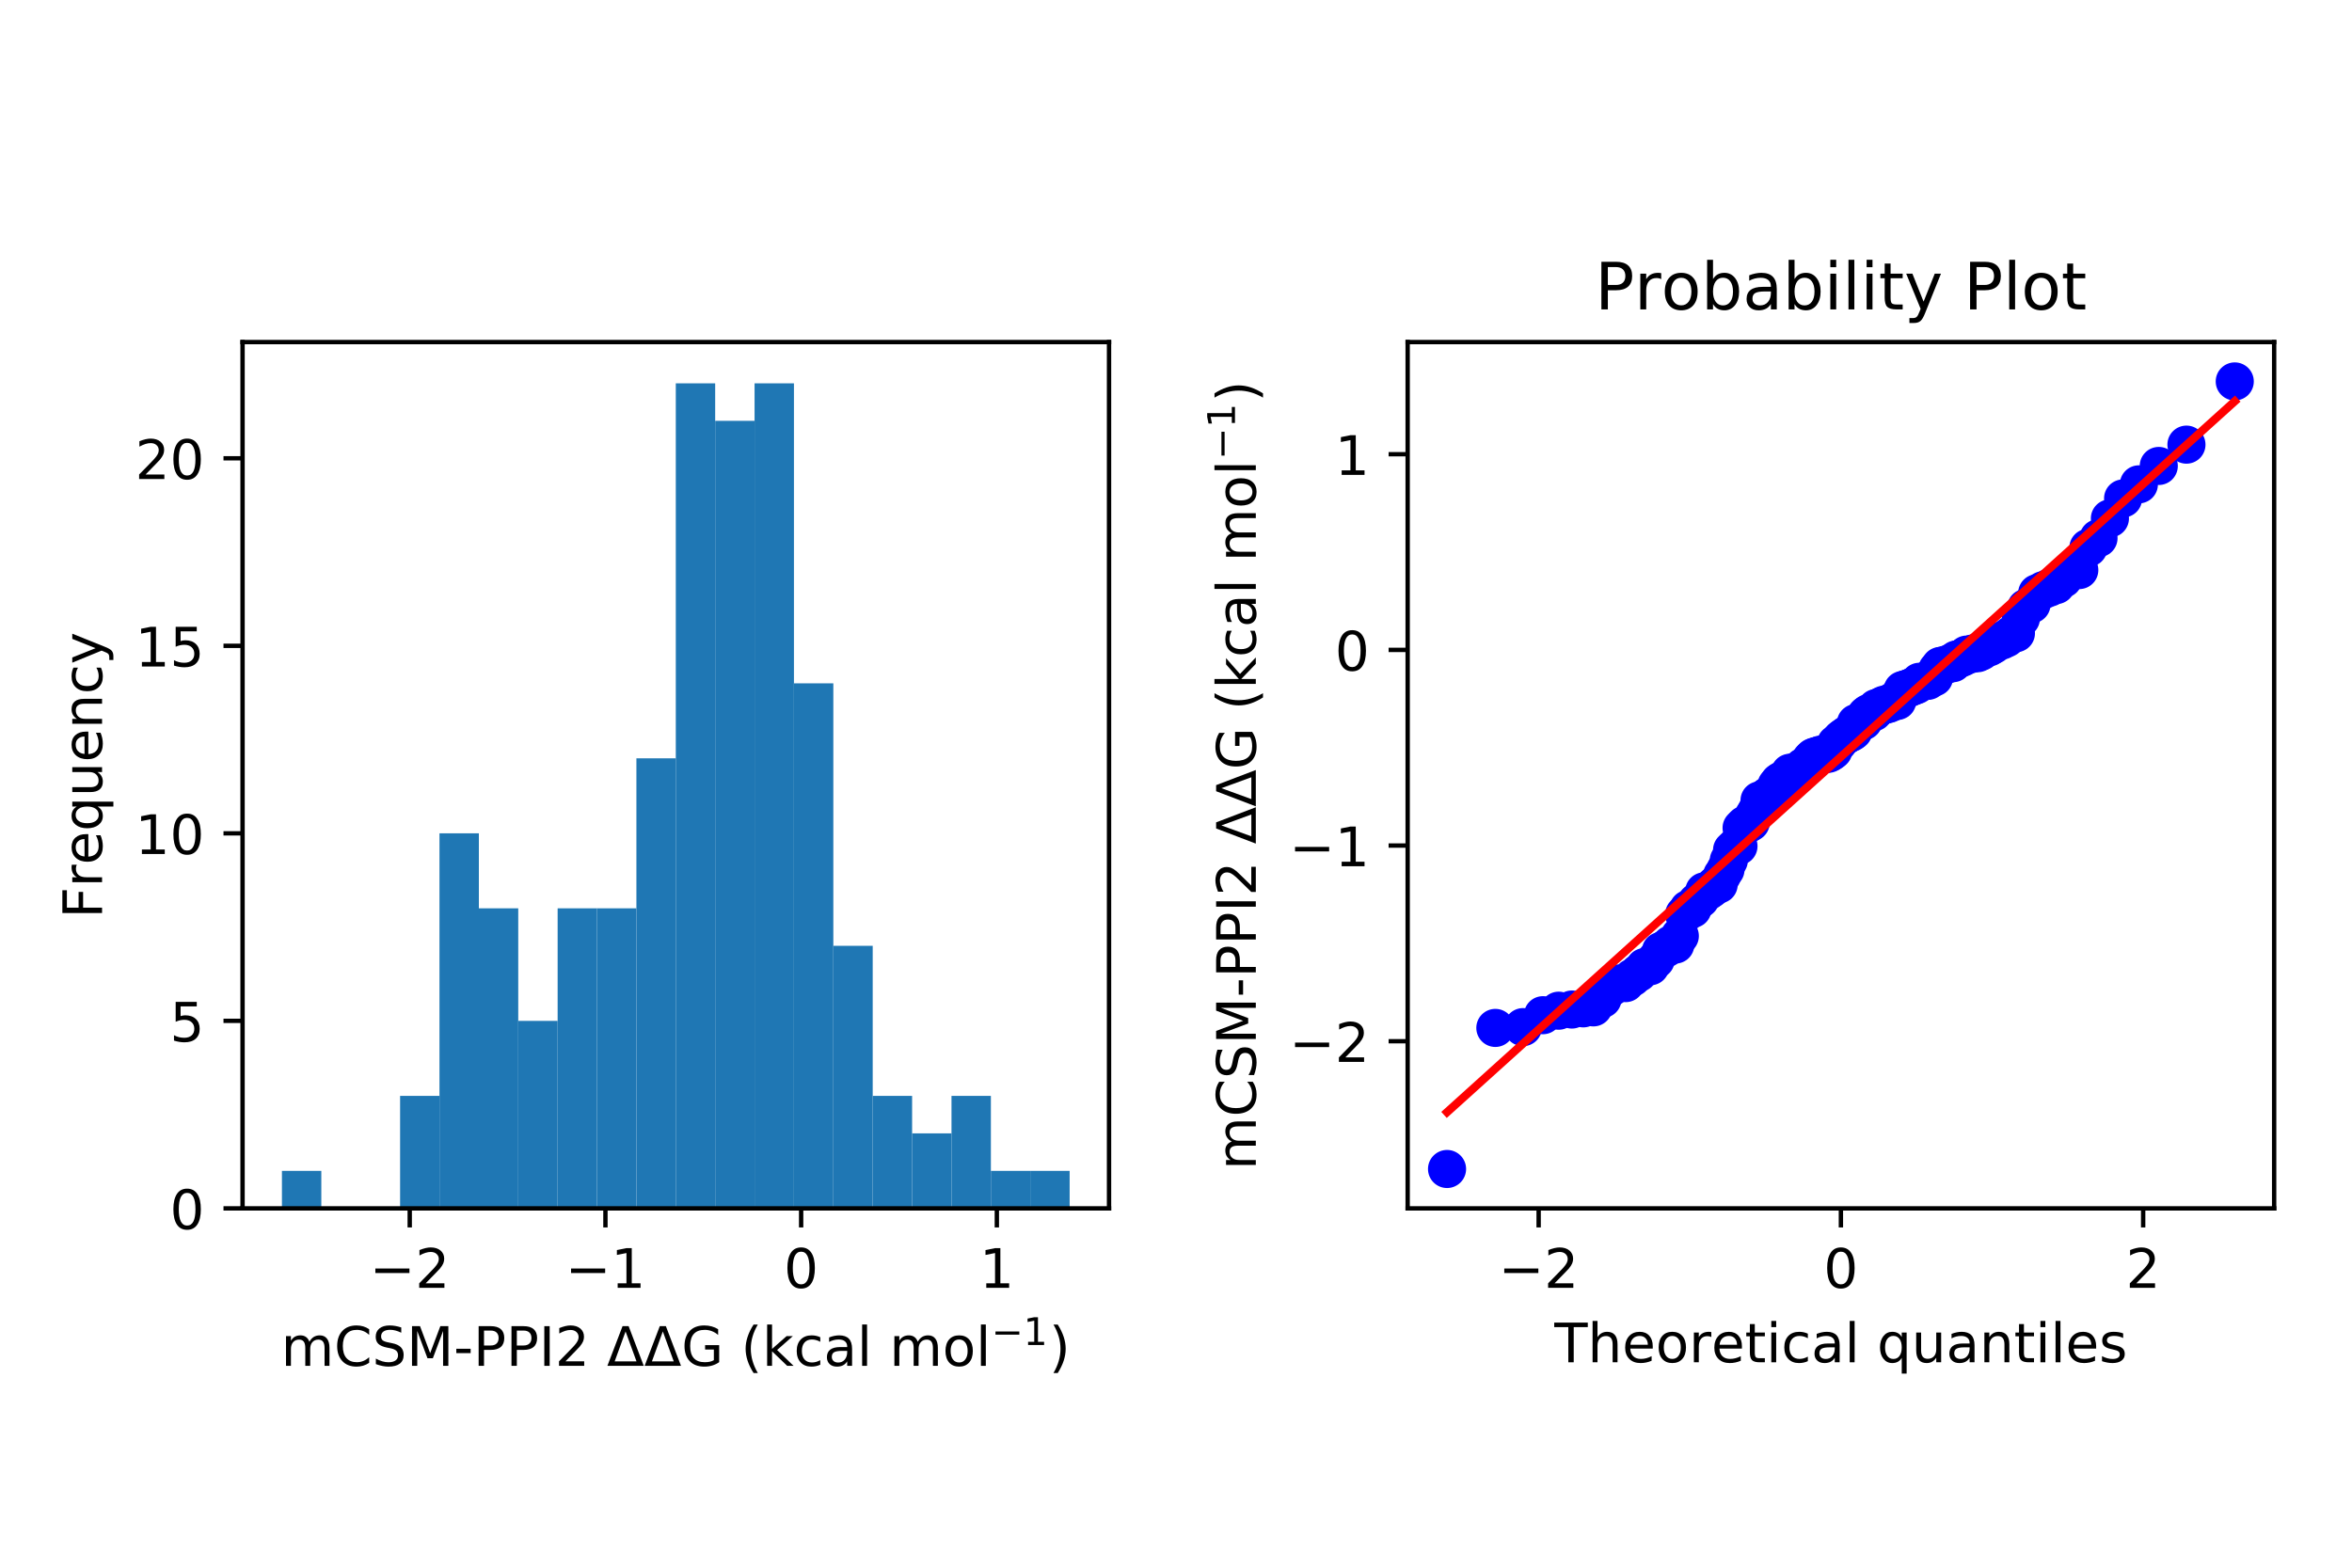 <?xml version="1.0" encoding="utf-8" standalone="no"?>
<!DOCTYPE svg PUBLIC "-//W3C//DTD SVG 1.1//EN"
  "http://www.w3.org/Graphics/SVG/1.1/DTD/svg11.dtd">
<!-- Created with matplotlib (http://matplotlib.org/) -->
<svg height="288pt" version="1.1" viewBox="0 0 432 288" width="432pt" xmlns="http://www.w3.org/2000/svg" xmlns:xlink="http://www.w3.org/1999/xlink">
 <defs>
  <style type="text/css">
*{stroke-linecap:butt;stroke-linejoin:round;}
  </style>
 </defs>
 <g id="figure_1">
  <g id="patch_1">
   <path d="M 0 288 
L 432 288 
L 432 0 
L 0 0 
z
" style="fill:#ffffff;"/>
  </g>
  <g id="axes_1">
   <g id="patch_2">
    <path d="M 44.55 221.99 
L 203.7 221.99 
L 203.7 62.84 
L 44.55 62.84 
z
" style="fill:#ffffff;"/>
   </g>
   <g id="patch_3">
    <path clip-path="url(#pdface80b10)" d="M 51.784 221.99 
L 59.018 221.99 
L 59.018 215.1 
L 51.784 215.1 
z
" style="fill:#1f77b4;"/>
   </g>
   <g id="patch_4">
    <path clip-path="url(#pdface80b10)" d="M 59.018 221.99 
L 66.252 221.99 
L 66.252 221.99 
L 59.018 221.99 
z
" style="fill:#1f77b4;"/>
   </g>
   <g id="patch_5">
    <path clip-path="url(#pdface80b10)" d="M 66.252 221.99 
L 73.486 221.99 
L 73.486 221.99 
L 66.252 221.99 
z
" style="fill:#1f77b4;"/>
   </g>
   <g id="patch_6">
    <path clip-path="url(#pdface80b10)" d="M 73.486 221.99 
L 80.72 221.99 
L 80.72 201.321 
L 73.486 201.321 
z
" style="fill:#1f77b4;"/>
   </g>
   <g id="patch_7">
    <path clip-path="url(#pdface80b10)" d="M 80.72 221.99 
L 87.955 221.99 
L 87.955 153.093 
L 80.72 153.093 
z
" style="fill:#1f77b4;"/>
   </g>
   <g id="patch_8">
    <path clip-path="url(#pdface80b10)" d="M 87.955 221.99 
L 95.189 221.99 
L 95.189 166.873 
L 87.955 166.873 
z
" style="fill:#1f77b4;"/>
   </g>
   <g id="patch_9">
    <path clip-path="url(#pdface80b10)" d="M 95.189 221.99 
L 102.423 221.99 
L 102.423 187.541 
L 95.189 187.541 
z
" style="fill:#1f77b4;"/>
   </g>
   <g id="patch_10">
    <path clip-path="url(#pdface80b10)" d="M 102.423 221.99 
L 109.657 221.99 
L 109.657 166.873 
L 102.423 166.873 
z
" style="fill:#1f77b4;"/>
   </g>
   <g id="patch_11">
    <path clip-path="url(#pdface80b10)" d="M 109.657 221.99 
L 116.891 221.99 
L 116.891 166.873 
L 109.657 166.873 
z
" style="fill:#1f77b4;"/>
   </g>
   <g id="patch_12">
    <path clip-path="url(#pdface80b10)" d="M 116.891 221.99 
L 124.125 221.99 
L 124.125 139.314 
L 116.891 139.314 
z
" style="fill:#1f77b4;"/>
   </g>
   <g id="patch_13">
    <path clip-path="url(#pdface80b10)" d="M 124.125 221.99 
L 131.359 221.99 
L 131.359 70.418 
L 124.125 70.418 
z
" style="fill:#1f77b4;"/>
   </g>
   <g id="patch_14">
    <path clip-path="url(#pdface80b10)" d="M 131.359 221.99 
L 138.593 221.99 
L 138.593 77.308 
L 131.359 77.308 
z
" style="fill:#1f77b4;"/>
   </g>
   <g id="patch_15">
    <path clip-path="url(#pdface80b10)" d="M 138.593 221.99 
L 145.827 221.99 
L 145.827 70.418 
L 138.593 70.418 
z
" style="fill:#1f77b4;"/>
   </g>
   <g id="patch_16">
    <path clip-path="url(#pdface80b10)" d="M 145.827 221.99 
L 153.061 221.99 
L 153.061 125.535 
L 145.827 125.535 
z
" style="fill:#1f77b4;"/>
   </g>
   <g id="patch_17">
    <path clip-path="url(#pdface80b10)" d="M 153.061 221.99 
L 160.295 221.99 
L 160.295 173.762 
L 153.061 173.762 
z
" style="fill:#1f77b4;"/>
   </g>
   <g id="patch_18">
    <path clip-path="url(#pdface80b10)" d="M 160.295 221.99 
L 167.53 221.99 
L 167.53 201.321 
L 160.295 201.321 
z
" style="fill:#1f77b4;"/>
   </g>
   <g id="patch_19">
    <path clip-path="url(#pdface80b10)" d="M 167.53 221.99 
L 174.764 221.99 
L 174.764 208.21 
L 167.53 208.21 
z
" style="fill:#1f77b4;"/>
   </g>
   <g id="patch_20">
    <path clip-path="url(#pdface80b10)" d="M 174.764 221.99 
L 181.998 221.99 
L 181.998 201.321 
L 174.764 201.321 
z
" style="fill:#1f77b4;"/>
   </g>
   <g id="patch_21">
    <path clip-path="url(#pdface80b10)" d="M 181.998 221.99 
L 189.232 221.99 
L 189.232 215.1 
L 181.998 215.1 
z
" style="fill:#1f77b4;"/>
   </g>
   <g id="patch_22">
    <path clip-path="url(#pdface80b10)" d="M 189.232 221.99 
L 196.466 221.99 
L 196.466 215.1 
L 189.232 215.1 
z
" style="fill:#1f77b4;"/>
   </g>
   <g id="matplotlib.axis_1">
    <g id="xtick_1">
     <g id="line2d_1">
      <defs>
       <path d="M 0 0 
L 0 3.5 
" id="m6493f18604" style="stroke:#000000;stroke-width:0.8;"/>
      </defs>
      <g>
       <use style="stroke:#000000;stroke-width:0.8;" x="75.257" xlink:href="#m6493f18604" y="221.99"/>
      </g>
     </g>
     <g id="text_1">
      <!-- −2 -->
      <defs>
       <path d="M 10.594 35.5 
L 73.188 35.5 
L 73.188 27.203 
L 10.594 27.203 
z
" id="DejaVuSans-2212"/>
       <path d="M 19.188 8.297 
L 53.609 8.297 
L 53.609 0 
L 7.328 0 
L 7.328 8.297 
Q 12.938 14.109 22.625 23.891 
Q 32.328 33.688 34.812 36.531 
Q 39.547 41.844 41.422 45.531 
Q 43.312 49.219 43.312 52.781 
Q 43.312 58.594 39.234 62.25 
Q 35.156 65.922 28.609 65.922 
Q 23.969 65.922 18.812 64.312 
Q 13.672 62.703 7.812 59.422 
L 7.812 69.391 
Q 13.766 71.781 18.938 73 
Q 24.125 74.219 28.422 74.219 
Q 39.75 74.219 46.484 68.547 
Q 53.219 62.891 53.219 53.422 
Q 53.219 48.922 51.531 44.891 
Q 49.859 40.875 45.406 35.406 
Q 44.188 33.984 37.641 27.219 
Q 31.109 20.453 19.188 8.297 
z
" id="DejaVuSans-32"/>
      </defs>
      <g transform="translate(67.886 236.588)scale(0.1 -0.1)">
       <use xlink:href="#DejaVuSans-2212"/>
       <use x="83.789" xlink:href="#DejaVuSans-32"/>
      </g>
     </g>
    </g>
    <g id="xtick_2">
     <g id="line2d_2">
      <g>
       <use style="stroke:#000000;stroke-width:0.8;" x="111.202" xlink:href="#m6493f18604" y="221.99"/>
      </g>
     </g>
     <g id="text_2">
      <!-- −1 -->
      <defs>
       <path d="M 12.406 8.297 
L 28.516 8.297 
L 28.516 63.922 
L 10.984 60.406 
L 10.984 69.391 
L 28.422 72.906 
L 38.281 72.906 
L 38.281 8.297 
L 54.391 8.297 
L 54.391 0 
L 12.406 0 
z
" id="DejaVuSans-31"/>
      </defs>
      <g transform="translate(103.831 236.588)scale(0.1 -0.1)">
       <use xlink:href="#DejaVuSans-2212"/>
       <use x="83.789" xlink:href="#DejaVuSans-31"/>
      </g>
     </g>
    </g>
    <g id="xtick_3">
     <g id="line2d_3">
      <g>
       <use style="stroke:#000000;stroke-width:0.8;" x="147.148" xlink:href="#m6493f18604" y="221.99"/>
      </g>
     </g>
     <g id="text_3">
      <!-- 0 -->
      <defs>
       <path d="M 31.781 66.406 
Q 24.172 66.406 20.328 58.906 
Q 16.5 51.422 16.5 36.375 
Q 16.5 21.391 20.328 13.891 
Q 24.172 6.391 31.781 6.391 
Q 39.453 6.391 43.281 13.891 
Q 47.125 21.391 47.125 36.375 
Q 47.125 51.422 43.281 58.906 
Q 39.453 66.406 31.781 66.406 
z
M 31.781 74.219 
Q 44.047 74.219 50.516 64.516 
Q 56.984 54.828 56.984 36.375 
Q 56.984 17.969 50.516 8.266 
Q 44.047 -1.422 31.781 -1.422 
Q 19.531 -1.422 13.062 8.266 
Q 6.594 17.969 6.594 36.375 
Q 6.594 54.828 13.062 64.516 
Q 19.531 74.219 31.781 74.219 
z
" id="DejaVuSans-30"/>
      </defs>
      <g transform="translate(143.967 236.588)scale(0.1 -0.1)">
       <use xlink:href="#DejaVuSans-30"/>
      </g>
     </g>
    </g>
    <g id="xtick_4">
     <g id="line2d_4">
      <g>
       <use style="stroke:#000000;stroke-width:0.8;" x="183.094" xlink:href="#m6493f18604" y="221.99"/>
      </g>
     </g>
     <g id="text_4">
      <!-- 1 -->
      <g transform="translate(179.913 236.588)scale(0.1 -0.1)">
       <use xlink:href="#DejaVuSans-31"/>
      </g>
     </g>
    </g>
    <g id="text_5">
     <!-- mCSM-PPI2 ΔΔG (kcal mol$^{-1}$) -->
     <defs>
      <path d="M 52 44.188 
Q 55.375 50.25 60.062 53.125 
Q 64.75 56 71.094 56 
Q 79.641 56 84.281 50.016 
Q 88.922 44.047 88.922 33.016 
L 88.922 0 
L 79.891 0 
L 79.891 32.719 
Q 79.891 40.578 77.094 44.375 
Q 74.312 48.188 68.609 48.188 
Q 61.625 48.188 57.562 43.547 
Q 53.516 38.922 53.516 30.906 
L 53.516 0 
L 44.484 0 
L 44.484 32.719 
Q 44.484 40.625 41.703 44.406 
Q 38.922 48.188 33.109 48.188 
Q 26.219 48.188 22.156 43.531 
Q 18.109 38.875 18.109 30.906 
L 18.109 0 
L 9.078 0 
L 9.078 54.688 
L 18.109 54.688 
L 18.109 46.188 
Q 21.188 51.219 25.484 53.609 
Q 29.781 56 35.688 56 
Q 41.656 56 45.828 52.969 
Q 50 49.953 52 44.188 
z
" id="DejaVuSans-6d"/>
      <path d="M 64.406 67.281 
L 64.406 56.891 
Q 59.422 61.531 53.781 63.812 
Q 48.141 66.109 41.797 66.109 
Q 29.297 66.109 22.656 58.469 
Q 16.016 50.828 16.016 36.375 
Q 16.016 21.969 22.656 14.328 
Q 29.297 6.688 41.797 6.688 
Q 48.141 6.688 53.781 8.984 
Q 59.422 11.281 64.406 15.922 
L 64.406 5.609 
Q 59.234 2.094 53.438 0.328 
Q 47.656 -1.422 41.219 -1.422 
Q 24.656 -1.422 15.125 8.703 
Q 5.609 18.844 5.609 36.375 
Q 5.609 53.953 15.125 64.078 
Q 24.656 74.219 41.219 74.219 
Q 47.75 74.219 53.531 72.484 
Q 59.328 70.75 64.406 67.281 
z
" id="DejaVuSans-43"/>
      <path d="M 53.516 70.516 
L 53.516 60.891 
Q 47.906 63.578 42.922 64.891 
Q 37.938 66.219 33.297 66.219 
Q 25.25 66.219 20.875 63.094 
Q 16.5 59.969 16.5 54.203 
Q 16.5 49.359 19.406 46.891 
Q 22.312 44.438 30.422 42.922 
L 36.375 41.703 
Q 47.406 39.594 52.656 34.297 
Q 57.906 29 57.906 20.125 
Q 57.906 9.516 50.797 4.047 
Q 43.703 -1.422 29.984 -1.422 
Q 24.812 -1.422 18.969 -0.25 
Q 13.141 0.922 6.891 3.219 
L 6.891 13.375 
Q 12.891 10.016 18.656 8.297 
Q 24.422 6.594 29.984 6.594 
Q 38.422 6.594 43.016 9.906 
Q 47.609 13.234 47.609 19.391 
Q 47.609 24.75 44.312 27.781 
Q 41.016 30.812 33.5 32.328 
L 27.484 33.5 
Q 16.453 35.688 11.516 40.375 
Q 6.594 45.062 6.594 53.422 
Q 6.594 63.094 13.406 68.656 
Q 20.219 74.219 32.172 74.219 
Q 37.312 74.219 42.625 73.281 
Q 47.953 72.359 53.516 70.516 
z
" id="DejaVuSans-53"/>
      <path d="M 9.812 72.906 
L 24.516 72.906 
L 43.109 23.297 
L 61.812 72.906 
L 76.516 72.906 
L 76.516 0 
L 66.891 0 
L 66.891 64.016 
L 48.094 14.016 
L 38.188 14.016 
L 19.391 64.016 
L 19.391 0 
L 9.812 0 
z
" id="DejaVuSans-4d"/>
      <path d="M 4.891 31.391 
L 31.203 31.391 
L 31.203 23.391 
L 4.891 23.391 
z
" id="DejaVuSans-2d"/>
      <path d="M 19.672 64.797 
L 19.672 37.406 
L 32.078 37.406 
Q 38.969 37.406 42.719 40.969 
Q 46.484 44.531 46.484 51.125 
Q 46.484 57.672 42.719 61.234 
Q 38.969 64.797 32.078 64.797 
z
M 9.812 72.906 
L 32.078 72.906 
Q 44.344 72.906 50.609 67.359 
Q 56.891 61.812 56.891 51.125 
Q 56.891 40.328 50.609 34.812 
Q 44.344 29.297 32.078 29.297 
L 19.672 29.297 
L 19.672 0 
L 9.812 0 
z
" id="DejaVuSans-50"/>
      <path d="M 9.812 72.906 
L 19.672 72.906 
L 19.672 0 
L 9.812 0 
z
" id="DejaVuSans-49"/>
      <path id="DejaVuSans-20"/>
      <path d="M 34.188 63.188 
L 14.156 8.203 
L 54.25 8.203 
z
M 0.781 0 
L 28.609 72.906 
L 39.797 72.906 
L 67.578 0 
z
" id="DejaVuSans-394"/>
      <path d="M 59.516 10.406 
L 59.516 29.984 
L 43.406 29.984 
L 43.406 38.094 
L 69.281 38.094 
L 69.281 6.781 
Q 63.578 2.734 56.688 0.656 
Q 49.812 -1.422 42 -1.422 
Q 24.906 -1.422 15.25 8.562 
Q 5.609 18.562 5.609 36.375 
Q 5.609 54.25 15.25 64.234 
Q 24.906 74.219 42 74.219 
Q 49.125 74.219 55.547 72.453 
Q 61.969 70.703 67.391 67.281 
L 67.391 56.781 
Q 61.922 61.422 55.766 63.766 
Q 49.609 66.109 42.828 66.109 
Q 29.438 66.109 22.719 58.641 
Q 16.016 51.172 16.016 36.375 
Q 16.016 21.625 22.719 14.156 
Q 29.438 6.688 42.828 6.688 
Q 48.047 6.688 52.141 7.594 
Q 56.25 8.5 59.516 10.406 
z
" id="DejaVuSans-47"/>
      <path d="M 31 75.875 
Q 24.469 64.656 21.281 53.656 
Q 18.109 42.672 18.109 31.391 
Q 18.109 20.125 21.312 9.062 
Q 24.516 -2 31 -13.188 
L 23.188 -13.188 
Q 15.875 -1.703 12.234 9.375 
Q 8.594 20.453 8.594 31.391 
Q 8.594 42.281 12.203 53.312 
Q 15.828 64.359 23.188 75.875 
z
" id="DejaVuSans-28"/>
      <path d="M 9.078 75.984 
L 18.109 75.984 
L 18.109 31.109 
L 44.922 54.688 
L 56.391 54.688 
L 27.391 29.109 
L 57.625 0 
L 45.906 0 
L 18.109 26.703 
L 18.109 0 
L 9.078 0 
z
" id="DejaVuSans-6b"/>
      <path d="M 48.781 52.594 
L 48.781 44.188 
Q 44.969 46.297 41.141 47.344 
Q 37.312 48.391 33.406 48.391 
Q 24.656 48.391 19.812 42.844 
Q 14.984 37.312 14.984 27.297 
Q 14.984 17.281 19.812 11.734 
Q 24.656 6.203 33.406 6.203 
Q 37.312 6.203 41.141 7.25 
Q 44.969 8.297 48.781 10.406 
L 48.781 2.094 
Q 45.016 0.344 40.984 -0.531 
Q 36.969 -1.422 32.422 -1.422 
Q 20.062 -1.422 12.781 6.344 
Q 5.516 14.109 5.516 27.297 
Q 5.516 40.672 12.859 48.328 
Q 20.219 56 33.016 56 
Q 37.156 56 41.109 55.141 
Q 45.062 54.297 48.781 52.594 
z
" id="DejaVuSans-63"/>
      <path d="M 34.281 27.484 
Q 23.391 27.484 19.188 25 
Q 14.984 22.516 14.984 16.5 
Q 14.984 11.719 18.141 8.906 
Q 21.297 6.109 26.703 6.109 
Q 34.188 6.109 38.703 11.406 
Q 43.219 16.703 43.219 25.484 
L 43.219 27.484 
z
M 52.203 31.203 
L 52.203 0 
L 43.219 0 
L 43.219 8.297 
Q 40.141 3.328 35.547 0.953 
Q 30.953 -1.422 24.312 -1.422 
Q 15.922 -1.422 10.953 3.297 
Q 6 8.016 6 15.922 
Q 6 25.141 12.172 29.828 
Q 18.359 34.516 30.609 34.516 
L 43.219 34.516 
L 43.219 35.406 
Q 43.219 41.609 39.141 45 
Q 35.062 48.391 27.688 48.391 
Q 23 48.391 18.547 47.266 
Q 14.109 46.141 10.016 43.891 
L 10.016 52.203 
Q 14.938 54.109 19.578 55.047 
Q 24.219 56 28.609 56 
Q 40.484 56 46.344 49.844 
Q 52.203 43.703 52.203 31.203 
z
" id="DejaVuSans-61"/>
      <path d="M 9.422 75.984 
L 18.406 75.984 
L 18.406 0 
L 9.422 0 
z
" id="DejaVuSans-6c"/>
      <path d="M 30.609 48.391 
Q 23.391 48.391 19.188 42.75 
Q 14.984 37.109 14.984 27.297 
Q 14.984 17.484 19.156 11.844 
Q 23.344 6.203 30.609 6.203 
Q 37.797 6.203 41.984 11.859 
Q 46.188 17.531 46.188 27.297 
Q 46.188 37.016 41.984 42.703 
Q 37.797 48.391 30.609 48.391 
z
M 30.609 56 
Q 42.328 56 49.016 48.375 
Q 55.719 40.766 55.719 27.297 
Q 55.719 13.875 49.016 6.219 
Q 42.328 -1.422 30.609 -1.422 
Q 18.844 -1.422 12.172 6.219 
Q 5.516 13.875 5.516 27.297 
Q 5.516 40.766 12.172 48.375 
Q 18.844 56 30.609 56 
z
" id="DejaVuSans-6f"/>
      <path d="M 8.016 75.875 
L 15.828 75.875 
Q 23.141 64.359 26.781 53.312 
Q 30.422 42.281 30.422 31.391 
Q 30.422 20.453 26.781 9.375 
Q 23.141 -1.703 15.828 -13.188 
L 8.016 -13.188 
Q 14.5 -2 17.703 9.062 
Q 20.906 20.125 20.906 31.391 
Q 20.906 42.672 17.703 53.656 
Q 14.5 64.656 8.016 75.875 
z
" id="DejaVuSans-29"/>
     </defs>
     <g transform="translate(51.625 250.988)scale(0.1 -0.1)">
      <use transform="translate(0 0.684)" xlink:href="#DejaVuSans-6d"/>
      <use transform="translate(97.412 0.684)" xlink:href="#DejaVuSans-43"/>
      <use transform="translate(167.236 0.684)" xlink:href="#DejaVuSans-53"/>
      <use transform="translate(230.713 0.684)" xlink:href="#DejaVuSans-4d"/>
      <use transform="translate(316.992 0.684)" xlink:href="#DejaVuSans-2d"/>
      <use transform="translate(353.076 0.684)" xlink:href="#DejaVuSans-50"/>
      <use transform="translate(413.379 0.684)" xlink:href="#DejaVuSans-50"/>
      <use transform="translate(473.682 0.684)" xlink:href="#DejaVuSans-49"/>
      <use transform="translate(503.174 0.684)" xlink:href="#DejaVuSans-32"/>
      <use transform="translate(566.797 0.684)" xlink:href="#DejaVuSans-20"/>
      <use transform="translate(598.584 0.684)" xlink:href="#DejaVuSans-394"/>
      <use transform="translate(666.992 0.684)" xlink:href="#DejaVuSans-394"/>
      <use transform="translate(735.4 0.684)" xlink:href="#DejaVuSans-47"/>
      <use transform="translate(812.891 0.684)" xlink:href="#DejaVuSans-20"/>
      <use transform="translate(844.678 0.684)" xlink:href="#DejaVuSans-28"/>
      <use transform="translate(883.691 0.684)" xlink:href="#DejaVuSans-6b"/>
      <use transform="translate(941.602 0.684)" xlink:href="#DejaVuSans-63"/>
      <use transform="translate(996.582 0.684)" xlink:href="#DejaVuSans-61"/>
      <use transform="translate(1057.861 0.684)" xlink:href="#DejaVuSans-6c"/>
      <use transform="translate(1085.645 0.684)" xlink:href="#DejaVuSans-20"/>
      <use transform="translate(1117.432 0.684)" xlink:href="#DejaVuSans-6d"/>
      <use transform="translate(1214.844 0.684)" xlink:href="#DejaVuSans-6f"/>
      <use transform="translate(1276.025 0.684)" xlink:href="#DejaVuSans-6c"/>
      <use transform="translate(1304.766 38.966)scale(0.7)" xlink:href="#DejaVuSans-2212"/>
      <use transform="translate(1363.418 38.966)scale(0.7)" xlink:href="#DejaVuSans-31"/>
      <use transform="translate(1410.688 0.684)" xlink:href="#DejaVuSans-29"/>
     </g>
    </g>
   </g>
   <g id="matplotlib.axis_2">
    <g id="ytick_1">
     <g id="line2d_5">
      <defs>
       <path d="M 0 0 
L -3.5 0 
" id="m873ba564de" style="stroke:#000000;stroke-width:0.8;"/>
      </defs>
      <g>
       <use style="stroke:#000000;stroke-width:0.8;" x="44.55" xlink:href="#m873ba564de" y="221.99"/>
      </g>
     </g>
     <g id="text_6">
      <!-- 0 -->
      <g transform="translate(31.188 225.789)scale(0.1 -0.1)">
       <use xlink:href="#DejaVuSans-30"/>
      </g>
     </g>
    </g>
    <g id="ytick_2">
     <g id="line2d_6">
      <g>
       <use style="stroke:#000000;stroke-width:0.8;" x="44.55" xlink:href="#m873ba564de" y="187.541"/>
      </g>
     </g>
     <g id="text_7">
      <!-- 5 -->
      <defs>
       <path d="M 10.797 72.906 
L 49.516 72.906 
L 49.516 64.594 
L 19.828 64.594 
L 19.828 46.734 
Q 21.969 47.469 24.109 47.828 
Q 26.266 48.188 28.422 48.188 
Q 40.625 48.188 47.75 41.5 
Q 54.891 34.812 54.891 23.391 
Q 54.891 11.625 47.562 5.094 
Q 40.234 -1.422 26.906 -1.422 
Q 22.312 -1.422 17.547 -0.641 
Q 12.797 0.141 7.719 1.703 
L 7.719 11.625 
Q 12.109 9.234 16.797 8.062 
Q 21.484 6.891 26.703 6.891 
Q 35.156 6.891 40.078 11.328 
Q 45.016 15.766 45.016 23.391 
Q 45.016 31 40.078 35.438 
Q 35.156 39.891 26.703 39.891 
Q 22.75 39.891 18.812 39.016 
Q 14.891 38.141 10.797 36.281 
z
" id="DejaVuSans-35"/>
      </defs>
      <g transform="translate(31.188 191.341)scale(0.1 -0.1)">
       <use xlink:href="#DejaVuSans-35"/>
      </g>
     </g>
    </g>
    <g id="ytick_3">
     <g id="line2d_7">
      <g>
       <use style="stroke:#000000;stroke-width:0.8;" x="44.55" xlink:href="#m873ba564de" y="153.093"/>
      </g>
     </g>
     <g id="text_8">
      <!-- 10 -->
      <g transform="translate(24.825 156.893)scale(0.1 -0.1)">
       <use xlink:href="#DejaVuSans-31"/>
       <use x="63.623" xlink:href="#DejaVuSans-30"/>
      </g>
     </g>
    </g>
    <g id="ytick_4">
     <g id="line2d_8">
      <g>
       <use style="stroke:#000000;stroke-width:0.8;" x="44.55" xlink:href="#m873ba564de" y="118.645"/>
      </g>
     </g>
     <g id="text_9">
      <!-- 15 -->
      <g transform="translate(24.825 122.445)scale(0.1 -0.1)">
       <use xlink:href="#DejaVuSans-31"/>
       <use x="63.623" xlink:href="#DejaVuSans-35"/>
      </g>
     </g>
    </g>
    <g id="ytick_5">
     <g id="line2d_9">
      <g>
       <use style="stroke:#000000;stroke-width:0.8;" x="44.55" xlink:href="#m873ba564de" y="84.197"/>
      </g>
     </g>
     <g id="text_10">
      <!-- 20 -->
      <g transform="translate(24.825 87.997)scale(0.1 -0.1)">
       <use xlink:href="#DejaVuSans-32"/>
       <use x="63.623" xlink:href="#DejaVuSans-30"/>
      </g>
     </g>
    </g>
    <g id="text_11">
     <!-- Frequency -->
     <defs>
      <path d="M 9.812 72.906 
L 51.703 72.906 
L 51.703 64.594 
L 19.672 64.594 
L 19.672 43.109 
L 48.578 43.109 
L 48.578 34.812 
L 19.672 34.812 
L 19.672 0 
L 9.812 0 
z
" id="DejaVuSans-46"/>
      <path d="M 41.109 46.297 
Q 39.594 47.172 37.812 47.578 
Q 36.031 48 33.891 48 
Q 26.266 48 22.188 43.047 
Q 18.109 38.094 18.109 28.812 
L 18.109 0 
L 9.078 0 
L 9.078 54.688 
L 18.109 54.688 
L 18.109 46.188 
Q 20.953 51.172 25.484 53.578 
Q 30.031 56 36.531 56 
Q 37.453 56 38.578 55.875 
Q 39.703 55.766 41.062 55.516 
z
" id="DejaVuSans-72"/>
      <path d="M 56.203 29.594 
L 56.203 25.203 
L 14.891 25.203 
Q 15.484 15.922 20.484 11.062 
Q 25.484 6.203 34.422 6.203 
Q 39.594 6.203 44.453 7.469 
Q 49.312 8.734 54.109 11.281 
L 54.109 2.781 
Q 49.266 0.734 44.188 -0.344 
Q 39.109 -1.422 33.891 -1.422 
Q 20.797 -1.422 13.156 6.188 
Q 5.516 13.812 5.516 26.812 
Q 5.516 40.234 12.766 48.109 
Q 20.016 56 32.328 56 
Q 43.359 56 49.781 48.891 
Q 56.203 41.797 56.203 29.594 
z
M 47.219 32.234 
Q 47.125 39.594 43.094 43.984 
Q 39.062 48.391 32.422 48.391 
Q 24.906 48.391 20.391 44.141 
Q 15.875 39.891 15.188 32.172 
z
" id="DejaVuSans-65"/>
      <path d="M 14.797 27.297 
Q 14.797 17.391 18.875 11.75 
Q 22.953 6.109 30.078 6.109 
Q 37.203 6.109 41.297 11.75 
Q 45.406 17.391 45.406 27.297 
Q 45.406 37.203 41.297 42.844 
Q 37.203 48.484 30.078 48.484 
Q 22.953 48.484 18.875 42.844 
Q 14.797 37.203 14.797 27.297 
z
M 45.406 8.203 
Q 42.578 3.328 38.25 0.953 
Q 33.938 -1.422 27.875 -1.422 
Q 17.969 -1.422 11.734 6.484 
Q 5.516 14.406 5.516 27.297 
Q 5.516 40.188 11.734 48.094 
Q 17.969 56 27.875 56 
Q 33.938 56 38.25 53.625 
Q 42.578 51.266 45.406 46.391 
L 45.406 54.688 
L 54.391 54.688 
L 54.391 -20.797 
L 45.406 -20.797 
z
" id="DejaVuSans-71"/>
      <path d="M 8.5 21.578 
L 8.5 54.688 
L 17.484 54.688 
L 17.484 21.922 
Q 17.484 14.156 20.5 10.266 
Q 23.531 6.391 29.594 6.391 
Q 36.859 6.391 41.078 11.031 
Q 45.312 15.672 45.312 23.688 
L 45.312 54.688 
L 54.297 54.688 
L 54.297 0 
L 45.312 0 
L 45.312 8.406 
Q 42.047 3.422 37.719 1 
Q 33.406 -1.422 27.688 -1.422 
Q 18.266 -1.422 13.375 4.438 
Q 8.5 10.297 8.5 21.578 
z
M 31.109 56 
z
" id="DejaVuSans-75"/>
      <path d="M 54.891 33.016 
L 54.891 0 
L 45.906 0 
L 45.906 32.719 
Q 45.906 40.484 42.875 44.328 
Q 39.844 48.188 33.797 48.188 
Q 26.516 48.188 22.312 43.547 
Q 18.109 38.922 18.109 30.906 
L 18.109 0 
L 9.078 0 
L 9.078 54.688 
L 18.109 54.688 
L 18.109 46.188 
Q 21.344 51.125 25.703 53.562 
Q 30.078 56 35.797 56 
Q 45.219 56 50.047 50.172 
Q 54.891 44.344 54.891 33.016 
z
" id="DejaVuSans-6e"/>
      <path d="M 32.172 -5.078 
Q 28.375 -14.844 24.75 -17.812 
Q 21.141 -20.797 15.094 -20.797 
L 7.906 -20.797 
L 7.906 -13.281 
L 13.188 -13.281 
Q 16.891 -13.281 18.938 -11.516 
Q 21 -9.766 23.484 -3.219 
L 25.094 0.875 
L 2.984 54.688 
L 12.5 54.688 
L 29.594 11.922 
L 46.688 54.688 
L 56.203 54.688 
z
" id="DejaVuSans-79"/>
     </defs>
     <g transform="translate(18.745 168.712)rotate(-90)scale(0.1 -0.1)">
      <use xlink:href="#DejaVuSans-46"/>
      <use x="57.41" xlink:href="#DejaVuSans-72"/>
      <use x="98.492" xlink:href="#DejaVuSans-65"/>
      <use x="160.016" xlink:href="#DejaVuSans-71"/>
      <use x="223.492" xlink:href="#DejaVuSans-75"/>
      <use x="286.871" xlink:href="#DejaVuSans-65"/>
      <use x="348.395" xlink:href="#DejaVuSans-6e"/>
      <use x="411.773" xlink:href="#DejaVuSans-63"/>
      <use x="466.754" xlink:href="#DejaVuSans-79"/>
     </g>
    </g>
   </g>
   <g id="patch_23">
    <path d="M 44.55 221.99 
L 44.55 62.84 
" style="fill:none;stroke:#000000;stroke-linecap:square;stroke-linejoin:miter;stroke-width:0.8;"/>
   </g>
   <g id="patch_24">
    <path d="M 203.7 221.99 
L 203.7 62.84 
" style="fill:none;stroke:#000000;stroke-linecap:square;stroke-linejoin:miter;stroke-width:0.8;"/>
   </g>
   <g id="patch_25">
    <path d="M 44.55 221.99 
L 203.7 221.99 
" style="fill:none;stroke:#000000;stroke-linecap:square;stroke-linejoin:miter;stroke-width:0.8;"/>
   </g>
   <g id="patch_26">
    <path d="M 44.55 62.84 
L 203.7 62.84 
" style="fill:none;stroke:#000000;stroke-linecap:square;stroke-linejoin:miter;stroke-width:0.8;"/>
   </g>
  </g>
  <g id="axes_2">
   <g id="patch_27">
    <path d="M 258.55 221.99 
L 417.7 221.99 
L 417.7 62.84 
L 258.55 62.84 
z
" style="fill:#ffffff;"/>
   </g>
   <g id="matplotlib.axis_3">
    <g id="xtick_5">
     <g id="line2d_10">
      <g>
       <use style="stroke:#000000;stroke-width:0.8;" x="282.607" xlink:href="#m6493f18604" y="221.99"/>
      </g>
     </g>
     <g id="text_12">
      <!-- −2 -->
      <g transform="translate(275.236 236.588)scale(0.1 -0.1)">
       <use xlink:href="#DejaVuSans-2212"/>
       <use x="83.789" xlink:href="#DejaVuSans-32"/>
      </g>
     </g>
    </g>
    <g id="xtick_6">
     <g id="line2d_11">
      <g>
       <use style="stroke:#000000;stroke-width:0.8;" x="338.125" xlink:href="#m6493f18604" y="221.99"/>
      </g>
     </g>
     <g id="text_13">
      <!-- 0 -->
      <g transform="translate(334.944 236.588)scale(0.1 -0.1)">
       <use xlink:href="#DejaVuSans-30"/>
      </g>
     </g>
    </g>
    <g id="xtick_7">
     <g id="line2d_12">
      <g>
       <use style="stroke:#000000;stroke-width:0.8;" x="393.643" xlink:href="#m6493f18604" y="221.99"/>
      </g>
     </g>
     <g id="text_14">
      <!-- 2 -->
      <g transform="translate(390.462 236.588)scale(0.1 -0.1)">
       <use xlink:href="#DejaVuSans-32"/>
      </g>
     </g>
    </g>
    <g id="text_15">
     <!-- Theoretical quantiles -->
     <defs>
      <path d="M -0.297 72.906 
L 61.375 72.906 
L 61.375 64.594 
L 35.5 64.594 
L 35.5 0 
L 25.594 0 
L 25.594 64.594 
L -0.297 64.594 
z
" id="DejaVuSans-54"/>
      <path d="M 54.891 33.016 
L 54.891 0 
L 45.906 0 
L 45.906 32.719 
Q 45.906 40.484 42.875 44.328 
Q 39.844 48.188 33.797 48.188 
Q 26.516 48.188 22.312 43.547 
Q 18.109 38.922 18.109 30.906 
L 18.109 0 
L 9.078 0 
L 9.078 75.984 
L 18.109 75.984 
L 18.109 46.188 
Q 21.344 51.125 25.703 53.562 
Q 30.078 56 35.797 56 
Q 45.219 56 50.047 50.172 
Q 54.891 44.344 54.891 33.016 
z
" id="DejaVuSans-68"/>
      <path d="M 18.312 70.219 
L 18.312 54.688 
L 36.812 54.688 
L 36.812 47.703 
L 18.312 47.703 
L 18.312 18.016 
Q 18.312 11.328 20.141 9.422 
Q 21.969 7.516 27.594 7.516 
L 36.812 7.516 
L 36.812 0 
L 27.594 0 
Q 17.188 0 13.234 3.875 
Q 9.281 7.766 9.281 18.016 
L 9.281 47.703 
L 2.688 47.703 
L 2.688 54.688 
L 9.281 54.688 
L 9.281 70.219 
z
" id="DejaVuSans-74"/>
      <path d="M 9.422 54.688 
L 18.406 54.688 
L 18.406 0 
L 9.422 0 
z
M 9.422 75.984 
L 18.406 75.984 
L 18.406 64.594 
L 9.422 64.594 
z
" id="DejaVuSans-69"/>
      <path d="M 44.281 53.078 
L 44.281 44.578 
Q 40.484 46.531 36.375 47.5 
Q 32.281 48.484 27.875 48.484 
Q 21.188 48.484 17.844 46.438 
Q 14.5 44.391 14.5 40.281 
Q 14.5 37.156 16.891 35.375 
Q 19.281 33.594 26.516 31.984 
L 29.594 31.297 
Q 39.156 29.25 43.188 25.516 
Q 47.219 21.781 47.219 15.094 
Q 47.219 7.469 41.188 3.016 
Q 35.156 -1.422 24.609 -1.422 
Q 20.219 -1.422 15.453 -0.562 
Q 10.688 0.297 5.422 2 
L 5.422 11.281 
Q 10.406 8.688 15.234 7.391 
Q 20.062 6.109 24.812 6.109 
Q 31.156 6.109 34.562 8.281 
Q 37.984 10.453 37.984 14.406 
Q 37.984 18.062 35.516 20.016 
Q 33.062 21.969 24.703 23.781 
L 21.578 24.516 
Q 13.234 26.266 9.516 29.906 
Q 5.812 33.547 5.812 39.891 
Q 5.812 47.609 11.281 51.797 
Q 16.75 56 26.812 56 
Q 31.781 56 36.172 55.266 
Q 40.578 54.547 44.281 53.078 
z
" id="DejaVuSans-73"/>
     </defs>
     <g transform="translate(285.5 250.266)scale(0.1 -0.1)">
      <use xlink:href="#DejaVuSans-54"/>
      <use x="61.084" xlink:href="#DejaVuSans-68"/>
      <use x="124.463" xlink:href="#DejaVuSans-65"/>
      <use x="185.986" xlink:href="#DejaVuSans-6f"/>
      <use x="247.168" xlink:href="#DejaVuSans-72"/>
      <use x="288.25" xlink:href="#DejaVuSans-65"/>
      <use x="349.773" xlink:href="#DejaVuSans-74"/>
      <use x="388.982" xlink:href="#DejaVuSans-69"/>
      <use x="416.766" xlink:href="#DejaVuSans-63"/>
      <use x="471.746" xlink:href="#DejaVuSans-61"/>
      <use x="533.025" xlink:href="#DejaVuSans-6c"/>
      <use x="560.809" xlink:href="#DejaVuSans-20"/>
      <use x="592.596" xlink:href="#DejaVuSans-71"/>
      <use x="656.072" xlink:href="#DejaVuSans-75"/>
      <use x="719.451" xlink:href="#DejaVuSans-61"/>
      <use x="780.73" xlink:href="#DejaVuSans-6e"/>
      <use x="844.109" xlink:href="#DejaVuSans-74"/>
      <use x="883.318" xlink:href="#DejaVuSans-69"/>
      <use x="911.102" xlink:href="#DejaVuSans-6c"/>
      <use x="938.885" xlink:href="#DejaVuSans-65"/>
      <use x="1000.408" xlink:href="#DejaVuSans-73"/>
     </g>
    </g>
   </g>
   <g id="matplotlib.axis_4">
    <g id="ytick_6">
     <g id="line2d_13">
      <g>
       <use style="stroke:#000000;stroke-width:0.8;" x="258.55" xlink:href="#m873ba564de" y="191.283"/>
      </g>
     </g>
     <g id="text_16">
      <!-- −2 -->
      <g transform="translate(236.808 195.082)scale(0.1 -0.1)">
       <use xlink:href="#DejaVuSans-2212"/>
       <use x="83.789" xlink:href="#DejaVuSans-32"/>
      </g>
     </g>
    </g>
    <g id="ytick_7">
     <g id="line2d_14">
      <g>
       <use style="stroke:#000000;stroke-width:0.8;" x="258.55" xlink:href="#m873ba564de" y="155.337"/>
      </g>
     </g>
     <g id="text_17">
      <!-- −1 -->
      <g transform="translate(236.808 159.136)scale(0.1 -0.1)">
       <use xlink:href="#DejaVuSans-2212"/>
       <use x="83.789" xlink:href="#DejaVuSans-31"/>
      </g>
     </g>
    </g>
    <g id="ytick_8">
     <g id="line2d_15">
      <g>
       <use style="stroke:#000000;stroke-width:0.8;" x="258.55" xlink:href="#m873ba564de" y="119.391"/>
      </g>
     </g>
     <g id="text_18">
      <!-- 0 -->
      <g transform="translate(245.188 123.19)scale(0.1 -0.1)">
       <use xlink:href="#DejaVuSans-30"/>
      </g>
     </g>
    </g>
    <g id="ytick_9">
     <g id="line2d_16">
      <g>
       <use style="stroke:#000000;stroke-width:0.8;" x="258.55" xlink:href="#m873ba564de" y="83.445"/>
      </g>
     </g>
     <g id="text_19">
      <!-- 1 -->
      <g transform="translate(245.188 87.245)scale(0.1 -0.1)">
       <use xlink:href="#DejaVuSans-31"/>
      </g>
     </g>
    </g>
    <g id="text_20">
     <!-- mCSM-PPI2 ΔΔG (kcal mol$^{-1}$) -->
     <g transform="translate(230.728 214.915)rotate(-90)scale(0.1 -0.1)">
      <use transform="translate(0 0.684)" xlink:href="#DejaVuSans-6d"/>
      <use transform="translate(97.412 0.684)" xlink:href="#DejaVuSans-43"/>
      <use transform="translate(167.236 0.684)" xlink:href="#DejaVuSans-53"/>
      <use transform="translate(230.713 0.684)" xlink:href="#DejaVuSans-4d"/>
      <use transform="translate(316.992 0.684)" xlink:href="#DejaVuSans-2d"/>
      <use transform="translate(353.076 0.684)" xlink:href="#DejaVuSans-50"/>
      <use transform="translate(413.379 0.684)" xlink:href="#DejaVuSans-50"/>
      <use transform="translate(473.682 0.684)" xlink:href="#DejaVuSans-49"/>
      <use transform="translate(503.174 0.684)" xlink:href="#DejaVuSans-32"/>
      <use transform="translate(566.797 0.684)" xlink:href="#DejaVuSans-20"/>
      <use transform="translate(598.584 0.684)" xlink:href="#DejaVuSans-394"/>
      <use transform="translate(666.992 0.684)" xlink:href="#DejaVuSans-394"/>
      <use transform="translate(735.4 0.684)" xlink:href="#DejaVuSans-47"/>
      <use transform="translate(812.891 0.684)" xlink:href="#DejaVuSans-20"/>
      <use transform="translate(844.678 0.684)" xlink:href="#DejaVuSans-28"/>
      <use transform="translate(883.691 0.684)" xlink:href="#DejaVuSans-6b"/>
      <use transform="translate(941.602 0.684)" xlink:href="#DejaVuSans-63"/>
      <use transform="translate(996.582 0.684)" xlink:href="#DejaVuSans-61"/>
      <use transform="translate(1057.861 0.684)" xlink:href="#DejaVuSans-6c"/>
      <use transform="translate(1085.645 0.684)" xlink:href="#DejaVuSans-20"/>
      <use transform="translate(1117.432 0.684)" xlink:href="#DejaVuSans-6d"/>
      <use transform="translate(1214.844 0.684)" xlink:href="#DejaVuSans-6f"/>
      <use transform="translate(1276.025 0.684)" xlink:href="#DejaVuSans-6c"/>
      <use transform="translate(1304.766 38.966)scale(0.7)" xlink:href="#DejaVuSans-2212"/>
      <use transform="translate(1363.418 38.966)scale(0.7)" xlink:href="#DejaVuSans-31"/>
      <use transform="translate(1410.688 0.684)" xlink:href="#DejaVuSans-29"/>
     </g>
    </g>
   </g>
   <g id="line2d_17">
    <defs>
     <path d="M 0 3 
C 0.796 3 1.559 2.684 2.121 2.121 
C 2.684 1.559 3 0.796 3 0 
C 3 -0.796 2.684 -1.559 2.121 -2.121 
C 1.559 -2.684 0.796 -3 0 -3 
C -0.796 -3 -1.559 -2.684 -2.121 -2.121 
C -2.684 -1.559 -3 -0.796 -3 0 
C -3 0.796 -2.684 1.559 -2.121 2.121 
C -1.559 2.684 -0.796 3 0 3 
z
" id="m0c0d98659f" style="stroke:#0000ff;"/>
    </defs>
    <g clip-path="url(#pba608f5d08)">
     <use style="fill:#0000ff;stroke:#0000ff;" x="265.784" xlink:href="#m0c0d98659f" y="214.755"/>
     <use style="fill:#0000ff;stroke:#0000ff;" x="274.657" xlink:href="#m0c0d98659f" y="188.839"/>
     <use style="fill:#0000ff;stroke:#0000ff;" x="279.741" xlink:href="#m0c0d98659f" y="188.695"/>
     <use style="fill:#0000ff;stroke:#0000ff;" x="283.396" xlink:href="#m0c0d98659f" y="186.502"/>
     <use style="fill:#0000ff;stroke:#0000ff;" x="286.293" xlink:href="#m0c0d98659f" y="185.675"/>
     <use style="fill:#0000ff;stroke:#0000ff;" x="288.715" xlink:href="#m0c0d98659f" y="185.46"/>
     <use style="fill:#0000ff;stroke:#0000ff;" x="290.811" xlink:href="#m0c0d98659f" y="185.244"/>
     <use style="fill:#0000ff;stroke:#0000ff;" x="292.667" xlink:href="#m0c0d98659f" y="185.064"/>
     <use style="fill:#0000ff;stroke:#0000ff;" x="294.34" xlink:href="#m0c0d98659f" y="183.519"/>
     <use style="fill:#0000ff;stroke:#0000ff;" x="295.868" xlink:href="#m0c0d98659f" y="181.47"/>
     <use style="fill:#0000ff;stroke:#0000ff;" x="297.277" xlink:href="#m0c0d98659f" y="180.679"/>
     <use style="fill:#0000ff;stroke:#0000ff;" x="298.588" xlink:href="#m0c0d98659f" y="180.607"/>
     <use style="fill:#0000ff;stroke:#0000ff;" x="299.817" xlink:href="#m0c0d98659f" y="179.6"/>
     <use style="fill:#0000ff;stroke:#0000ff;" x="300.974" xlink:href="#m0c0d98659f" y="178.738"/>
     <use style="fill:#0000ff;stroke:#0000ff;" x="302.071" xlink:href="#m0c0d98659f" y="177.659"/>
     <use style="fill:#0000ff;stroke:#0000ff;" x="303.114" xlink:href="#m0c0d98659f" y="177.516"/>
     <use style="fill:#0000ff;stroke:#0000ff;" x="304.109" xlink:href="#m0c0d98659f" y="176.329"/>
     <use style="fill:#0000ff;stroke:#0000ff;" x="305.063" xlink:href="#m0c0d98659f" y="174.712"/>
     <use style="fill:#0000ff;stroke:#0000ff;" x="305.979" xlink:href="#m0c0d98659f" y="174.245"/>
     <use style="fill:#0000ff;stroke:#0000ff;" x="306.862" xlink:href="#m0c0d98659f" y="173.526"/>
     <use style="fill:#0000ff;stroke:#0000ff;" x="307.714" xlink:href="#m0c0d98659f" y="173.526"/>
     <use style="fill:#0000ff;stroke:#0000ff;" x="308.538" xlink:href="#m0c0d98659f" y="171.944"/>
     <use style="fill:#0000ff;stroke:#0000ff;" x="309.337" xlink:href="#m0c0d98659f" y="167.99"/>
     <use style="fill:#0000ff;stroke:#0000ff;" x="310.113" xlink:href="#m0c0d98659f" y="166.983"/>
     <use style="fill:#0000ff;stroke:#0000ff;" x="310.867" xlink:href="#m0c0d98659f" y="166.983"/>
     <use style="fill:#0000ff;stroke:#0000ff;" x="311.602" xlink:href="#m0c0d98659f" y="165.725"/>
     <use style="fill:#0000ff;stroke:#0000ff;" x="312.319" xlink:href="#m0c0d98659f" y="165.15"/>
     <use style="fill:#0000ff;stroke:#0000ff;" x="313.019" xlink:href="#m0c0d98659f" y="163.748"/>
     <use style="fill:#0000ff;stroke:#0000ff;" x="313.704" xlink:href="#m0c0d98659f" y="163.748"/>
     <use style="fill:#0000ff;stroke:#0000ff;" x="314.373" xlink:href="#m0c0d98659f" y="163.281"/>
     <use style="fill:#0000ff;stroke:#0000ff;" x="315.03" xlink:href="#m0c0d98659f" y="162.562"/>
     <use style="fill:#0000ff;stroke:#0000ff;" x="315.673" xlink:href="#m0c0d98659f" y="162.49"/>
     <use style="fill:#0000ff;stroke:#0000ff;" x="316.305" xlink:href="#m0c0d98659f" y="160.801"/>
     <use style="fill:#0000ff;stroke:#0000ff;" x="316.926" xlink:href="#m0c0d98659f" y="159.758"/>
     <use style="fill:#0000ff;stroke:#0000ff;" x="317.536" xlink:href="#m0c0d98659f" y="158.069"/>
     <use style="fill:#0000ff;stroke:#0000ff;" x="318.136" xlink:href="#m0c0d98659f" y="156.164"/>
     <use style="fill:#0000ff;stroke:#0000ff;" x="318.728" xlink:href="#m0c0d98659f" y="155.589"/>
     <use style="fill:#0000ff;stroke:#0000ff;" x="319.31" xlink:href="#m0c0d98659f" y="155.445"/>
     <use style="fill:#0000ff;stroke:#0000ff;" x="319.885" xlink:href="#m0c0d98659f" y="152.102"/>
     <use style="fill:#0000ff;stroke:#0000ff;" x="320.451" xlink:href="#m0c0d98659f" y="151.527"/>
     <use style="fill:#0000ff;stroke:#0000ff;" x="321.011" xlink:href="#m0c0d98659f" y="151.419"/>
     <use style="fill:#0000ff;stroke:#0000ff;" x="321.563" xlink:href="#m0c0d98659f" y="151.095"/>
     <use style="fill:#0000ff;stroke:#0000ff;" x="322.109" xlink:href="#m0c0d98659f" y="149.873"/>
     <use style="fill:#0000ff;stroke:#0000ff;" x="322.649" xlink:href="#m0c0d98659f" y="148.939"/>
     <use style="fill:#0000ff;stroke:#0000ff;" x="323.183" xlink:href="#m0c0d98659f" y="147.034"/>
     <use style="fill:#0000ff;stroke:#0000ff;" x="323.712" xlink:href="#m0c0d98659f" y="146.998"/>
     <use style="fill:#0000ff;stroke:#0000ff;" x="324.235" xlink:href="#m0c0d98659f" y="146.602"/>
     <use style="fill:#0000ff;stroke:#0000ff;" x="324.754" xlink:href="#m0c0d98659f" y="146.171"/>
     <use style="fill:#0000ff;stroke:#0000ff;" x="325.268" xlink:href="#m0c0d98659f" y="146.099"/>
     <use style="fill:#0000ff;stroke:#0000ff;" x="325.778" xlink:href="#m0c0d98659f" y="145.775"/>
     <use style="fill:#0000ff;stroke:#0000ff;" x="326.283" xlink:href="#m0c0d98659f" y="144.302"/>
     <use style="fill:#0000ff;stroke:#0000ff;" x="326.785" xlink:href="#m0c0d98659f" y="143.655"/>
     <use style="fill:#0000ff;stroke:#0000ff;" x="327.283" xlink:href="#m0c0d98659f" y="143.331"/>
     <use style="fill:#0000ff;stroke:#0000ff;" x="327.777" xlink:href="#m0c0d98659f" y="143.331"/>
     <use style="fill:#0000ff;stroke:#0000ff;" x="328.268" xlink:href="#m0c0d98659f" y="143.295"/>
     <use style="fill:#0000ff;stroke:#0000ff;" x="328.756" xlink:href="#m0c0d98659f" y="141.965"/>
     <use style="fill:#0000ff;stroke:#0000ff;" x="329.241" xlink:href="#m0c0d98659f" y="141.929"/>
     <use style="fill:#0000ff;stroke:#0000ff;" x="329.724" xlink:href="#m0c0d98659f" y="141.857"/>
     <use style="fill:#0000ff;stroke:#0000ff;" x="330.204" xlink:href="#m0c0d98659f" y="141.785"/>
     <use style="fill:#0000ff;stroke:#0000ff;" x="330.682" xlink:href="#m0c0d98659f" y="141.534"/>
     <use style="fill:#0000ff;stroke:#0000ff;" x="331.157" xlink:href="#m0c0d98659f" y="140.887"/>
     <use style="fill:#0000ff;stroke:#0000ff;" x="331.631" xlink:href="#m0c0d98659f" y="140.671"/>
     <use style="fill:#0000ff;stroke:#0000ff;" x="332.102" xlink:href="#m0c0d98659f" y="140.276"/>
     <use style="fill:#0000ff;stroke:#0000ff;" x="332.572" xlink:href="#m0c0d98659f" y="139.557"/>
     <use style="fill:#0000ff;stroke:#0000ff;" x="333.04" xlink:href="#m0c0d98659f" y="139.09"/>
     <use style="fill:#0000ff;stroke:#0000ff;" x="333.507" xlink:href="#m0c0d98659f" y="138.91"/>
     <use style="fill:#0000ff;stroke:#0000ff;" x="333.972" xlink:href="#m0c0d98659f" y="138.802"/>
     <use style="fill:#0000ff;stroke:#0000ff;" x="334.437" xlink:href="#m0c0d98659f" y="138.622"/>
     <use style="fill:#0000ff;stroke:#0000ff;" x="334.9" xlink:href="#m0c0d98659f" y="138.586"/>
     <use style="fill:#0000ff;stroke:#0000ff;" x="335.362" xlink:href="#m0c0d98659f" y="138.514"/>
     <use style="fill:#0000ff;stroke:#0000ff;" x="335.824" xlink:href="#m0c0d98659f" y="138.478"/>
     <use style="fill:#0000ff;stroke:#0000ff;" x="336.285" xlink:href="#m0c0d98659f" y="138.227"/>
     <use style="fill:#0000ff;stroke:#0000ff;" x="336.745" xlink:href="#m0c0d98659f" y="137.867"/>
     <use style="fill:#0000ff;stroke:#0000ff;" x="337.205" xlink:href="#m0c0d98659f" y="136.645"/>
     <use style="fill:#0000ff;stroke:#0000ff;" x="337.665" xlink:href="#m0c0d98659f" y="136.43"/>
     <use style="fill:#0000ff;stroke:#0000ff;" x="338.125" xlink:href="#m0c0d98659f" y="135.783"/>
     <use style="fill:#0000ff;stroke:#0000ff;" x="338.585" xlink:href="#m0c0d98659f" y="135.423"/>
     <use style="fill:#0000ff;stroke:#0000ff;" x="339.045" xlink:href="#m0c0d98659f" y="135.1"/>
     <use style="fill:#0000ff;stroke:#0000ff;" x="339.505" xlink:href="#m0c0d98659f" y="134.776"/>
     <use style="fill:#0000ff;stroke:#0000ff;" x="339.965" xlink:href="#m0c0d98659f" y="134.632"/>
     <use style="fill:#0000ff;stroke:#0000ff;" x="340.426" xlink:href="#m0c0d98659f" y="134.309"/>
     <use style="fill:#0000ff;stroke:#0000ff;" x="340.888" xlink:href="#m0c0d98659f" y="132.835"/>
     <use style="fill:#0000ff;stroke:#0000ff;" x="341.35" xlink:href="#m0c0d98659f" y="132.691"/>
     <use style="fill:#0000ff;stroke:#0000ff;" x="341.813" xlink:href="#m0c0d98659f" y="132.691"/>
     <use style="fill:#0000ff;stroke:#0000ff;" x="342.278" xlink:href="#m0c0d98659f" y="132.476"/>
     <use style="fill:#0000ff;stroke:#0000ff;" x="342.743" xlink:href="#m0c0d98659f" y="131.361"/>
     <use style="fill:#0000ff;stroke:#0000ff;" x="343.21" xlink:href="#m0c0d98659f" y="131.002"/>
     <use style="fill:#0000ff;stroke:#0000ff;" x="343.678" xlink:href="#m0c0d98659f" y="130.894"/>
     <use style="fill:#0000ff;stroke:#0000ff;" x="344.148" xlink:href="#m0c0d98659f" y="130.858"/>
     <use style="fill:#0000ff;stroke:#0000ff;" x="344.619" xlink:href="#m0c0d98659f" y="130.067"/>
     <use style="fill:#0000ff;stroke:#0000ff;" x="345.093" xlink:href="#m0c0d98659f" y="129.995"/>
     <use style="fill:#0000ff;stroke:#0000ff;" x="345.568" xlink:href="#m0c0d98659f" y="129.708"/>
     <use style="fill:#0000ff;stroke:#0000ff;" x="346.046" xlink:href="#m0c0d98659f" y="129.456"/>
     <use style="fill:#0000ff;stroke:#0000ff;" x="346.526" xlink:href="#m0c0d98659f" y="129.42"/>
     <use style="fill:#0000ff;stroke:#0000ff;" x="347.009" xlink:href="#m0c0d98659f" y="129.276"/>
     <use style="fill:#0000ff;stroke:#0000ff;" x="347.494" xlink:href="#m0c0d98659f" y="128.917"/>
     <use style="fill:#0000ff;stroke:#0000ff;" x="347.982" xlink:href="#m0c0d98659f" y="128.845"/>
     <use style="fill:#0000ff;stroke:#0000ff;" x="348.473" xlink:href="#m0c0d98659f" y="128.773"/>
     <use style="fill:#0000ff;stroke:#0000ff;" x="348.967" xlink:href="#m0c0d98659f" y="127.695"/>
     <use style="fill:#0000ff;stroke:#0000ff;" x="349.465" xlink:href="#m0c0d98659f" y="126.76"/>
     <use style="fill:#0000ff;stroke:#0000ff;" x="349.967" xlink:href="#m0c0d98659f" y="126.616"/>
     <use style="fill:#0000ff;stroke:#0000ff;" x="350.472" xlink:href="#m0c0d98659f" y="126.473"/>
     <use style="fill:#0000ff;stroke:#0000ff;" x="350.982" xlink:href="#m0c0d98659f" y="126.257"/>
     <use style="fill:#0000ff;stroke:#0000ff;" x="351.496" xlink:href="#m0c0d98659f" y="126.041"/>
     <use style="fill:#0000ff;stroke:#0000ff;" x="352.015" xlink:href="#m0c0d98659f" y="125.862"/>
     <use style="fill:#0000ff;stroke:#0000ff;" x="352.538" xlink:href="#m0c0d98659f" y="125.25"/>
     <use style="fill:#0000ff;stroke:#0000ff;" x="353.067" xlink:href="#m0c0d98659f" y="125.25"/>
     <use style="fill:#0000ff;stroke:#0000ff;" x="353.601" xlink:href="#m0c0d98659f" y="125.107"/>
     <use style="fill:#0000ff;stroke:#0000ff;" x="354.141" xlink:href="#m0c0d98659f" y="125.071"/>
     <use style="fill:#0000ff;stroke:#0000ff;" x="354.687" xlink:href="#m0c0d98659f" y="124.532"/>
     <use style="fill:#0000ff;stroke:#0000ff;" x="355.239" xlink:href="#m0c0d98659f" y="124.46"/>
     <use style="fill:#0000ff;stroke:#0000ff;" x="355.799" xlink:href="#m0c0d98659f" y="123.058"/>
     <use style="fill:#0000ff;stroke:#0000ff;" x="356.365" xlink:href="#m0c0d98659f" y="122.339"/>
     <use style="fill:#0000ff;stroke:#0000ff;" x="356.94" xlink:href="#m0c0d98659f" y="122.231"/>
     <use style="fill:#0000ff;stroke:#0000ff;" x="357.522" xlink:href="#m0c0d98659f" y="122.123"/>
     <use style="fill:#0000ff;stroke:#0000ff;" x="358.114" xlink:href="#m0c0d98659f" y="121.836"/>
     <use style="fill:#0000ff;stroke:#0000ff;" x="358.714" xlink:href="#m0c0d98659f" y="121.836"/>
     <use style="fill:#0000ff;stroke:#0000ff;" x="359.324" xlink:href="#m0c0d98659f" y="121.153"/>
     <use style="fill:#0000ff;stroke:#0000ff;" x="359.945" xlink:href="#m0c0d98659f" y="121.009"/>
     <use style="fill:#0000ff;stroke:#0000ff;" x="360.577" xlink:href="#m0c0d98659f" y="120.757"/>
     <use style="fill:#0000ff;stroke:#0000ff;" x="361.22" xlink:href="#m0c0d98659f" y="120.254"/>
     <use style="fill:#0000ff;stroke:#0000ff;" x="361.877" xlink:href="#m0c0d98659f" y="120.218"/>
     <use style="fill:#0000ff;stroke:#0000ff;" x="362.546" xlink:href="#m0c0d98659f" y="120.002"/>
     <use style="fill:#0000ff;stroke:#0000ff;" x="363.231" xlink:href="#m0c0d98659f" y="120.002"/>
     <use style="fill:#0000ff;stroke:#0000ff;" x="363.931" xlink:href="#m0c0d98659f" y="119.679"/>
     <use style="fill:#0000ff;stroke:#0000ff;" x="364.648" xlink:href="#m0c0d98659f" y="118.96"/>
     <use style="fill:#0000ff;stroke:#0000ff;" x="365.383" xlink:href="#m0c0d98659f" y="118.924"/>
     <use style="fill:#0000ff;stroke:#0000ff;" x="366.137" xlink:href="#m0c0d98659f" y="118.493"/>
     <use style="fill:#0000ff;stroke:#0000ff;" x="366.913" xlink:href="#m0c0d98659f" y="117.846"/>
     <use style="fill:#0000ff;stroke:#0000ff;" x="367.712" xlink:href="#m0c0d98659f" y="117.666"/>
     <use style="fill:#0000ff;stroke:#0000ff;" x="368.536" xlink:href="#m0c0d98659f" y="117.27"/>
     <use style="fill:#0000ff;stroke:#0000ff;" x="369.388" xlink:href="#m0c0d98659f" y="116.623"/>
     <use style="fill:#0000ff;stroke:#0000ff;" x="370.271" xlink:href="#m0c0d98659f" y="116.336"/>
     <use style="fill:#0000ff;stroke:#0000ff;" x="371.187" xlink:href="#m0c0d98659f" y="113.604"/>
     <use style="fill:#0000ff;stroke:#0000ff;" x="372.141" xlink:href="#m0c0d98659f" y="111.663"/>
     <use style="fill:#0000ff;stroke:#0000ff;" x="373.136" xlink:href="#m0c0d98659f" y="111.016"/>
     <use style="fill:#0000ff;stroke:#0000ff;" x="374.179" xlink:href="#m0c0d98659f" y="108.967"/>
     <use style="fill:#0000ff;stroke:#0000ff;" x="375.276" xlink:href="#m0c0d98659f" y="108.428"/>
     <use style="fill:#0000ff;stroke:#0000ff;" x="376.433" xlink:href="#m0c0d98659f" y="107.961"/>
     <use style="fill:#0000ff;stroke:#0000ff;" x="377.662" xlink:href="#m0c0d98659f" y="107.493"/>
     <use style="fill:#0000ff;stroke:#0000ff;" x="378.973" xlink:href="#m0c0d98659f" y="106.343"/>
     <use style="fill:#0000ff;stroke:#0000ff;" x="380.382" xlink:href="#m0c0d98659f" y="105.049"/>
     <use style="fill:#0000ff;stroke:#0000ff;" x="381.91" xlink:href="#m0c0d98659f" y="104.725"/>
     <use style="fill:#0000ff;stroke:#0000ff;" x="383.583" xlink:href="#m0c0d98659f" y="100.628"/>
     <use style="fill:#0000ff;stroke:#0000ff;" x="385.439" xlink:href="#m0c0d98659f" y="98.866"/>
     <use style="fill:#0000ff;stroke:#0000ff;" x="387.535" xlink:href="#m0c0d98659f" y="95.236"/>
     <use style="fill:#0000ff;stroke:#0000ff;" x="389.957" xlink:href="#m0c0d98659f" y="91.569"/>
     <use style="fill:#0000ff;stroke:#0000ff;" x="392.854" xlink:href="#m0c0d98659f" y="88.981"/>
     <use style="fill:#0000ff;stroke:#0000ff;" x="396.509" xlink:href="#m0c0d98659f" y="85.602"/>
     <use style="fill:#0000ff;stroke:#0000ff;" x="401.593" xlink:href="#m0c0d98659f" y="81.684"/>
     <use style="fill:#0000ff;stroke:#0000ff;" x="410.466" xlink:href="#m0c0d98659f" y="70.074"/>
    </g>
   </g>
   <g id="line2d_18">
    <path clip-path="url(#pba608f5d08)" d="M 265.784 204.319 
L 410.466 73.722 
L 410.466 73.722 
" style="fill:none;stroke:#ff0000;stroke-linecap:square;stroke-width:1.5;"/>
   </g>
   <g id="patch_28">
    <path d="M 258.55 221.99 
L 258.55 62.84 
" style="fill:none;stroke:#000000;stroke-linecap:square;stroke-linejoin:miter;stroke-width:0.8;"/>
   </g>
   <g id="patch_29">
    <path d="M 417.7 221.99 
L 417.7 62.84 
" style="fill:none;stroke:#000000;stroke-linecap:square;stroke-linejoin:miter;stroke-width:0.8;"/>
   </g>
   <g id="patch_30">
    <path d="M 258.55 221.99 
L 417.7 221.99 
" style="fill:none;stroke:#000000;stroke-linecap:square;stroke-linejoin:miter;stroke-width:0.8;"/>
   </g>
   <g id="patch_31">
    <path d="M 258.55 62.84 
L 417.7 62.84 
" style="fill:none;stroke:#000000;stroke-linecap:square;stroke-linejoin:miter;stroke-width:0.8;"/>
   </g>
   <g id="text_21">
    <!-- Probability Plot -->
    <defs>
     <path d="M 48.688 27.297 
Q 48.688 37.203 44.609 42.844 
Q 40.531 48.484 33.406 48.484 
Q 26.266 48.484 22.188 42.844 
Q 18.109 37.203 18.109 27.297 
Q 18.109 17.391 22.188 11.75 
Q 26.266 6.109 33.406 6.109 
Q 40.531 6.109 44.609 11.75 
Q 48.688 17.391 48.688 27.297 
z
M 18.109 46.391 
Q 20.953 51.266 25.266 53.625 
Q 29.594 56 35.594 56 
Q 45.562 56 51.781 48.094 
Q 58.016 40.188 58.016 27.297 
Q 58.016 14.406 51.781 6.484 
Q 45.562 -1.422 35.594 -1.422 
Q 29.594 -1.422 25.266 0.953 
Q 20.953 3.328 18.109 8.203 
L 18.109 0 
L 9.078 0 
L 9.078 75.984 
L 18.109 75.984 
z
" id="DejaVuSans-62"/>
    </defs>
    <g transform="translate(292.958 56.84)scale(0.12 -0.12)">
     <use xlink:href="#DejaVuSans-50"/>
     <use x="60.287" xlink:href="#DejaVuSans-72"/>
     <use x="101.369" xlink:href="#DejaVuSans-6f"/>
     <use x="162.551" xlink:href="#DejaVuSans-62"/>
     <use x="226.027" xlink:href="#DejaVuSans-61"/>
     <use x="287.307" xlink:href="#DejaVuSans-62"/>
     <use x="350.783" xlink:href="#DejaVuSans-69"/>
     <use x="378.566" xlink:href="#DejaVuSans-6c"/>
     <use x="406.35" xlink:href="#DejaVuSans-69"/>
     <use x="434.133" xlink:href="#DejaVuSans-74"/>
     <use x="473.342" xlink:href="#DejaVuSans-79"/>
     <use x="532.521" xlink:href="#DejaVuSans-20"/>
     <use x="564.309" xlink:href="#DejaVuSans-50"/>
     <use x="624.611" xlink:href="#DejaVuSans-6c"/>
     <use x="652.395" xlink:href="#DejaVuSans-6f"/>
     <use x="713.576" xlink:href="#DejaVuSans-74"/>
    </g>
   </g>
  </g>
 </g>
 <defs>
  <clipPath id="pdface80b10">
   <rect height="159.15" width="159.15" x="44.55" y="62.84"/>
  </clipPath>
  <clipPath id="pba608f5d08">
   <rect height="159.15" width="159.15" x="258.55" y="62.84"/>
  </clipPath>
 </defs>
</svg>
